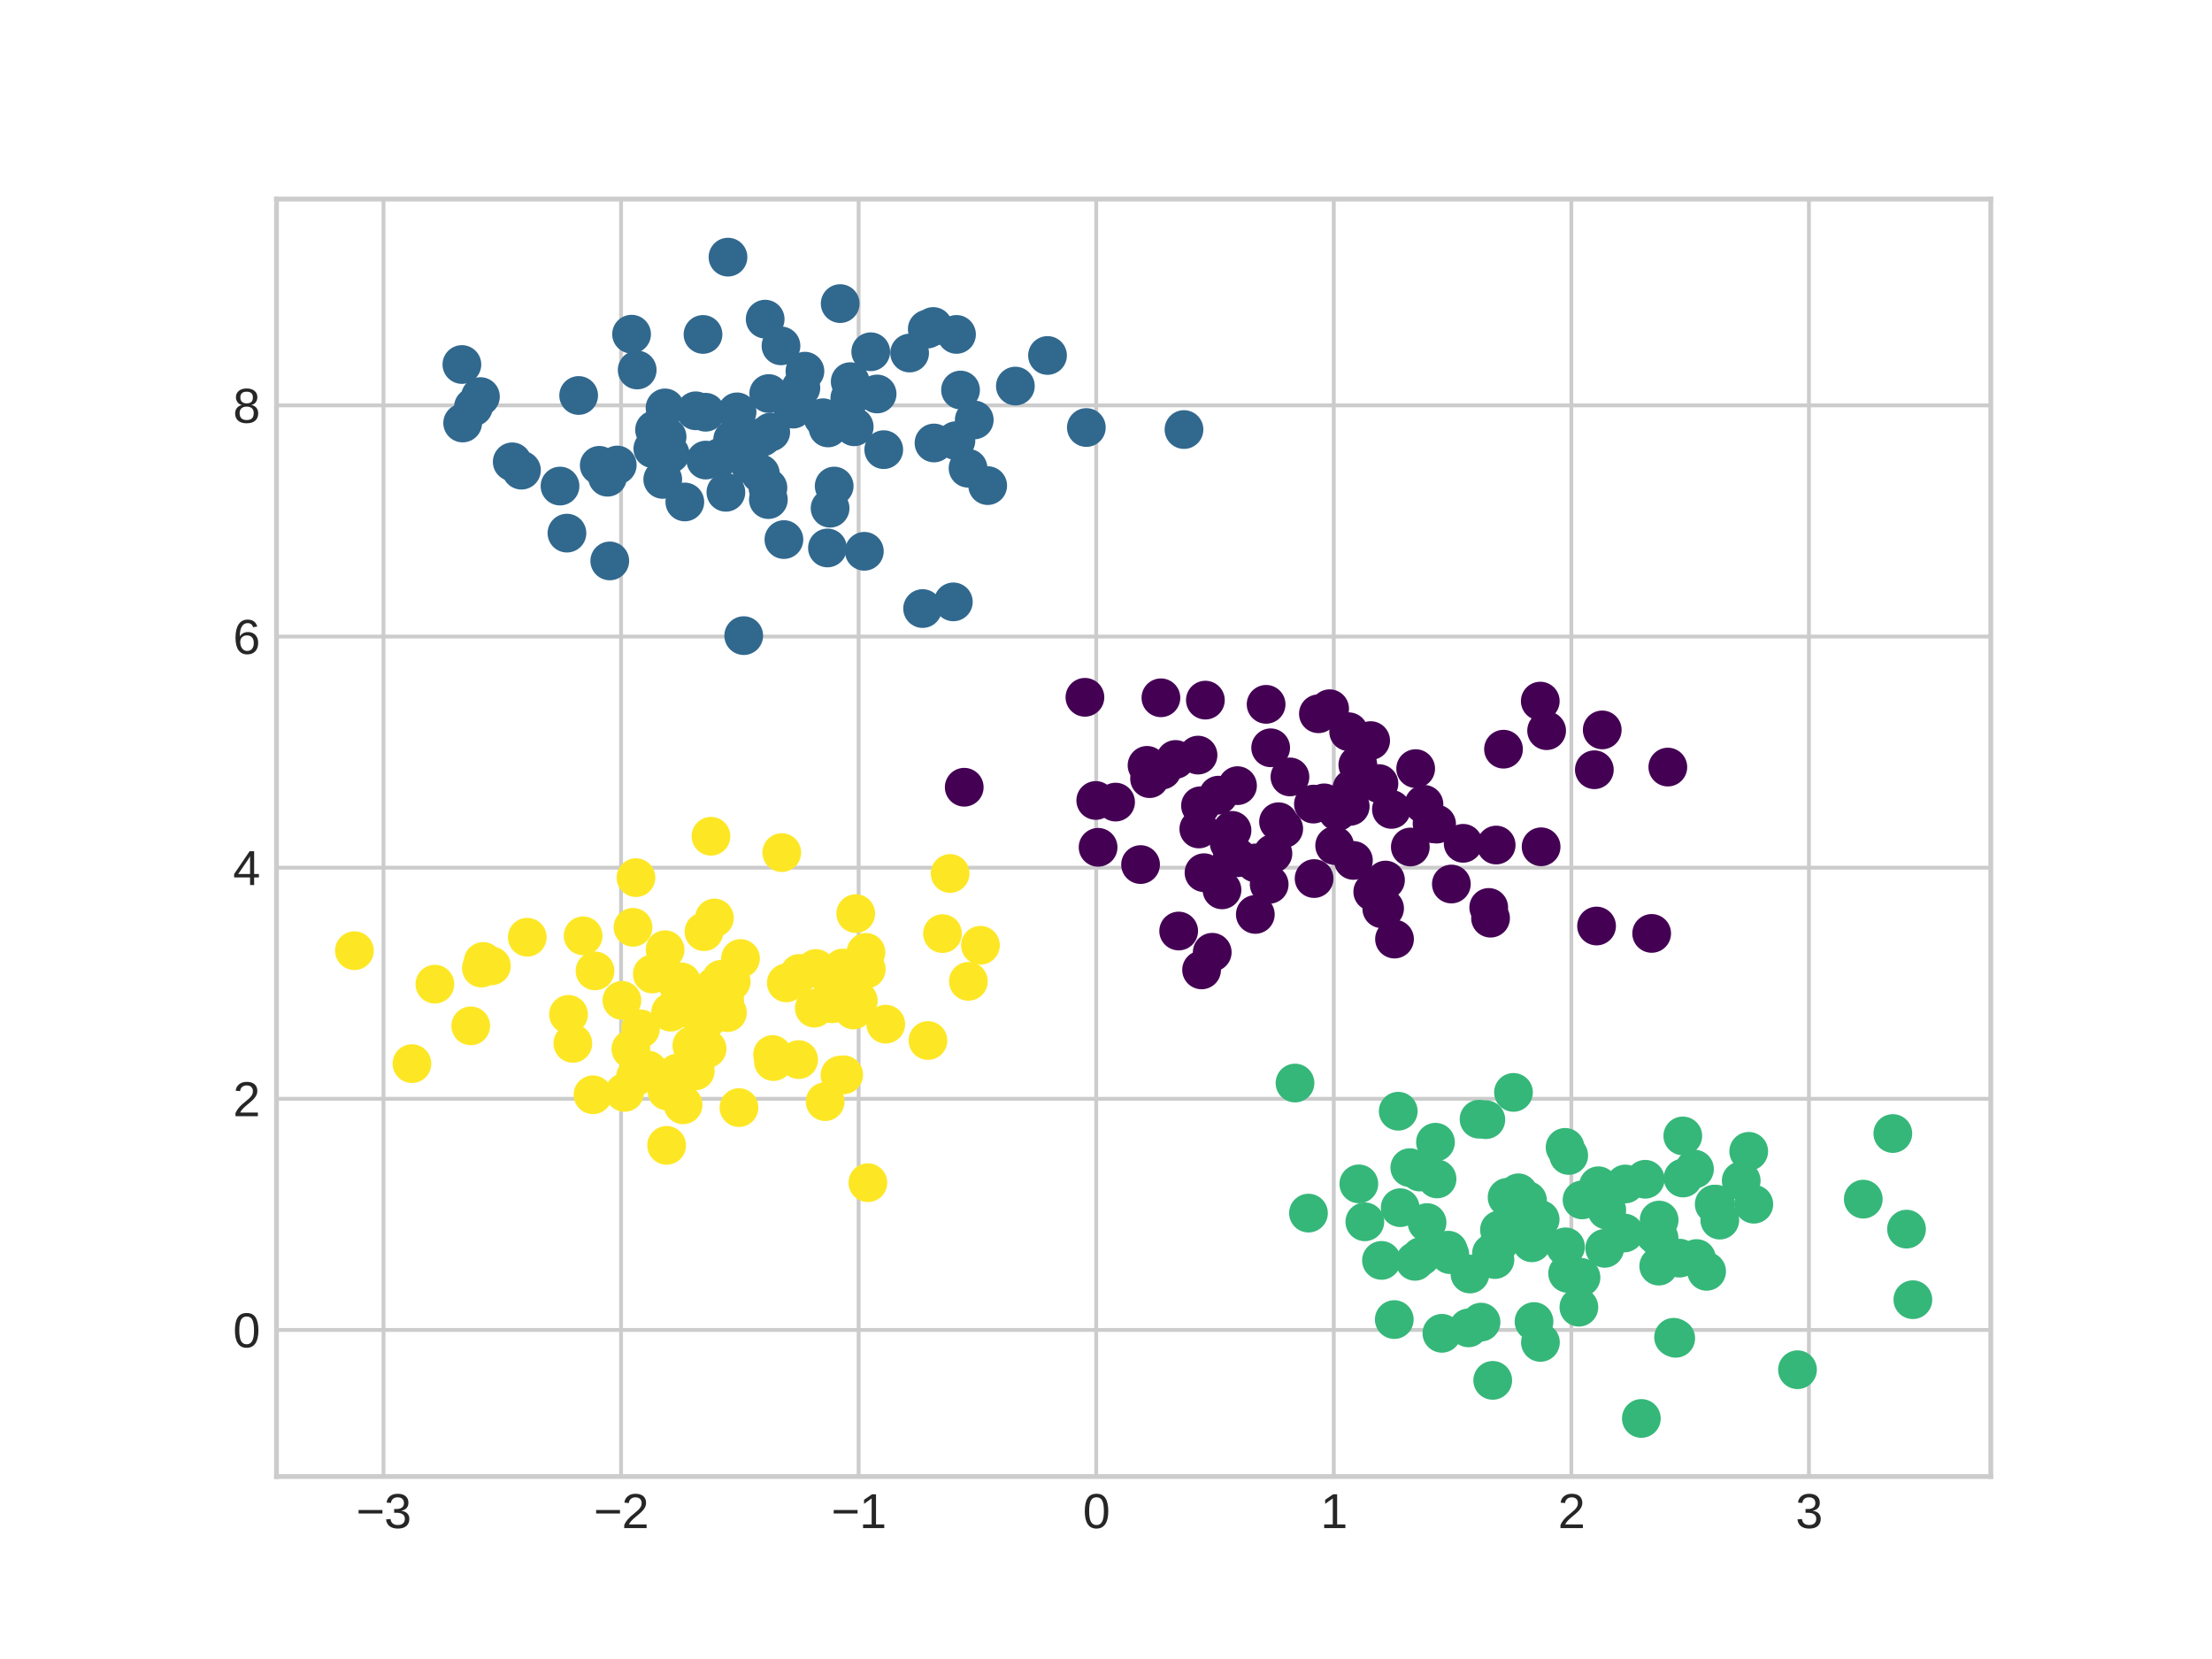 <?xml version="1.0" encoding="utf-8" standalone="no"?>
<!DOCTYPE svg PUBLIC "-//W3C//DTD SVG 1.1//EN"
  "http://www.w3.org/Graphics/SVG/1.1/DTD/svg11.dtd">
<svg xmlns:xlink="http://www.w3.org/1999/xlink" width="460.8pt" height="345.6pt" viewBox="0 0 460.8 345.6" xmlns="http://www.w3.org/2000/svg" version="1.1">
 <defs>
  <style type="text/css">*{stroke-linejoin: round; stroke-linecap: butt}</style>
 </defs>
 <g id="figure_1">
  <g id="patch_1">
   <path d="M 0 345.6 
L 460.8 345.6 
L 460.8 0 
L 0 0 
z
" style="fill: #ffffff"/>
  </g>
  <g id="axes_1">
   <g id="patch_2">
    <path d="M 57.6 307.584 
L 414.72 307.584 
L 414.72 41.472 
L 57.6 41.472 
z
" style="fill: #ffffff"/>
   </g>
   <g id="matplotlib.axis_1">
    <g id="xtick_1">
     <g id="line2d_1">
      <path d="M 79.891 307.584 
L 79.891 41.472 
" clip-path="url(#pb0f660aa2c)" style="fill: none; stroke: #cccccc; stroke-width: 0.8; stroke-linecap: round"/>
     </g>
     <g id="line2d_2"/>
     <g id="text_1">
      <!-- −3 -->
      <g style="fill: #262626" transform="translate(74.19 318.331) scale(0.1 -0.1)">
       <defs>
        <path id="LiberationSans-2212" d="M 316 1900 
L 316 2356 
L 3425 2356 
L 3425 1900 
L 316 1900 
z
" transform="scale(0.016)"/>
        <path id="LiberationSans-33" d="M 3278 1216 
Q 3278 606 2890 271 
Q 2503 -63 1784 -63 
Q 1116 -63 717 239 
Q 319 541 244 1131 
L 825 1184 
Q 938 403 1784 403 
Q 2209 403 2451 612 
Q 2694 822 2694 1234 
Q 2694 1594 2417 1795 
Q 2141 1997 1619 1997 
L 1300 1997 
L 1300 2484 
L 1606 2484 
Q 2069 2484 2323 2686 
Q 2578 2888 2578 3244 
Q 2578 3597 2370 3801 
Q 2163 4006 1753 4006 
Q 1381 4006 1151 3815 
Q 922 3625 884 3278 
L 319 3322 
Q 381 3863 767 4166 
Q 1153 4469 1759 4469 
Q 2422 4469 2789 4161 
Q 3156 3853 3156 3303 
Q 3156 2881 2920 2617 
Q 2684 2353 2234 2259 
L 2234 2247 
Q 2728 2194 3003 1916 
Q 3278 1638 3278 1216 
z
" transform="scale(0.016)"/>
       </defs>
       <use xlink:href="#LiberationSans-2212"/>
       <use xlink:href="#LiberationSans-33" x="58.398"/>
      </g>
     </g>
    </g>
    <g id="xtick_2">
     <g id="line2d_3">
      <path d="M 129.38 307.584 
L 129.38 41.472 
" clip-path="url(#pb0f660aa2c)" style="fill: none; stroke: #cccccc; stroke-width: 0.8; stroke-linecap: round"/>
     </g>
     <g id="line2d_4"/>
     <g id="text_2">
      <!-- −2 -->
      <g style="fill: #262626" transform="translate(123.68 318.331) scale(0.1 -0.1)">
       <defs>
        <path id="LiberationSans-32" d="M 322 0 
L 322 397 
Q 481 763 711 1042 
Q 941 1322 1194 1548 
Q 1447 1775 1695 1969 
Q 1944 2163 2144 2356 
Q 2344 2550 2467 2762 
Q 2591 2975 2591 3244 
Q 2591 3606 2378 3806 
Q 2166 4006 1788 4006 
Q 1428 4006 1195 3811 
Q 963 3616 922 3263 
L 347 3316 
Q 409 3844 795 4156 
Q 1181 4469 1788 4469 
Q 2453 4469 2811 4155 
Q 3169 3841 3169 3263 
Q 3169 3006 3051 2753 
Q 2934 2500 2703 2247 
Q 2472 1994 1819 1463 
Q 1459 1169 1246 933 
Q 1034 697 941 478 
L 3238 478 
L 3238 0 
L 322 0 
z
" transform="scale(0.016)"/>
       </defs>
       <use xlink:href="#LiberationSans-2212"/>
       <use xlink:href="#LiberationSans-32" x="58.398"/>
      </g>
     </g>
    </g>
    <g id="xtick_3">
     <g id="line2d_5">
      <path d="M 178.87 307.584 
L 178.87 41.472 
" clip-path="url(#pb0f660aa2c)" style="fill: none; stroke: #cccccc; stroke-width: 0.8; stroke-linecap: round"/>
     </g>
     <g id="line2d_6"/>
     <g id="text_3">
      <!-- −1 -->
      <g style="fill: #262626" transform="translate(173.17 318.331) scale(0.1 -0.1)">
       <defs>
        <path id="LiberationSans-31" d="M 488 0 
L 488 478 
L 1609 478 
L 1609 3866 
L 616 3156 
L 616 3688 
L 1656 4403 
L 2175 4403 
L 2175 478 
L 3247 478 
L 3247 0 
L 488 0 
z
" transform="scale(0.016)"/>
       </defs>
       <use xlink:href="#LiberationSans-2212"/>
       <use xlink:href="#LiberationSans-31" x="58.398"/>
      </g>
     </g>
    </g>
    <g id="xtick_4">
     <g id="line2d_7">
      <path d="M 228.36 307.584 
L 228.36 41.472 
" clip-path="url(#pb0f660aa2c)" style="fill: none; stroke: #cccccc; stroke-width: 0.8; stroke-linecap: round"/>
     </g>
     <g id="line2d_8"/>
     <g id="text_4">
      <!-- 0 -->
      <g style="fill: #262626" transform="translate(225.58 318.331) scale(0.1 -0.1)">
       <defs>
        <path id="LiberationSans-30" d="M 3309 2203 
Q 3309 1100 2920 518 
Q 2531 -63 1772 -63 
Q 1013 -63 631 515 
Q 250 1094 250 2203 
Q 250 3338 620 3903 
Q 991 4469 1791 4469 
Q 2569 4469 2939 3897 
Q 3309 3325 3309 2203 
z
M 2738 2203 
Q 2738 3156 2517 3584 
Q 2297 4013 1791 4013 
Q 1272 4013 1045 3591 
Q 819 3169 819 2203 
Q 819 1266 1048 831 
Q 1278 397 1778 397 
Q 2275 397 2506 840 
Q 2738 1284 2738 2203 
z
" transform="scale(0.016)"/>
       </defs>
       <use xlink:href="#LiberationSans-30"/>
      </g>
     </g>
    </g>
    <g id="xtick_5">
     <g id="line2d_9">
      <path d="M 277.85 307.584 
L 277.85 41.472 
" clip-path="url(#pb0f660aa2c)" style="fill: none; stroke: #cccccc; stroke-width: 0.8; stroke-linecap: round"/>
     </g>
     <g id="line2d_10"/>
     <g id="text_5">
      <!-- 1 -->
      <g style="fill: #262626" transform="translate(275.07 318.331) scale(0.1 -0.1)">
       <use xlink:href="#LiberationSans-31"/>
      </g>
     </g>
    </g>
    <g id="xtick_6">
     <g id="line2d_11">
      <path d="M 327.34 307.584 
L 327.34 41.472 
" clip-path="url(#pb0f660aa2c)" style="fill: none; stroke: #cccccc; stroke-width: 0.8; stroke-linecap: round"/>
     </g>
     <g id="line2d_12"/>
     <g id="text_6">
      <!-- 2 -->
      <g style="fill: #262626" transform="translate(324.559 318.331) scale(0.1 -0.1)">
       <use xlink:href="#LiberationSans-32"/>
      </g>
     </g>
    </g>
    <g id="xtick_7">
     <g id="line2d_13">
      <path d="M 376.83 307.584 
L 376.83 41.472 
" clip-path="url(#pb0f660aa2c)" style="fill: none; stroke: #cccccc; stroke-width: 0.8; stroke-linecap: round"/>
     </g>
     <g id="line2d_14"/>
     <g id="text_7">
      <!-- 3 -->
      <g style="fill: #262626" transform="translate(374.049 318.331) scale(0.1 -0.1)">
       <use xlink:href="#LiberationSans-33"/>
      </g>
     </g>
    </g>
   </g>
   <g id="matplotlib.axis_2">
    <g id="ytick_1">
     <g id="line2d_15">
      <path d="M 57.6 277.05 
L 414.72 277.05 
" clip-path="url(#pb0f660aa2c)" style="fill: none; stroke: #cccccc; stroke-width: 0.8; stroke-linecap: round"/>
     </g>
     <g id="line2d_16"/>
     <g id="text_8">
      <!-- 0 -->
      <g style="fill: #262626" transform="translate(48.539 280.673) scale(0.1 -0.1)">
       <use xlink:href="#LiberationSans-30"/>
      </g>
     </g>
    </g>
    <g id="ytick_2">
     <g id="line2d_17">
      <path d="M 57.6 228.901 
L 414.72 228.901 
" clip-path="url(#pb0f660aa2c)" style="fill: none; stroke: #cccccc; stroke-width: 0.8; stroke-linecap: round"/>
     </g>
     <g id="line2d_18"/>
     <g id="text_9">
      <!-- 2 -->
      <g style="fill: #262626" transform="translate(48.539 232.524) scale(0.1 -0.1)">
       <use xlink:href="#LiberationSans-32"/>
      </g>
     </g>
    </g>
    <g id="ytick_3">
     <g id="line2d_19">
      <path d="M 57.6 180.752 
L 414.72 180.752 
" clip-path="url(#pb0f660aa2c)" style="fill: none; stroke: #cccccc; stroke-width: 0.8; stroke-linecap: round"/>
     </g>
     <g id="line2d_20"/>
     <g id="text_10">
      <!-- 4 -->
      <g style="fill: #262626" transform="translate(48.539 184.375) scale(0.1 -0.1)">
       <defs>
        <path id="LiberationSans-34" d="M 2753 997 
L 2753 0 
L 2222 0 
L 2222 997 
L 147 997 
L 147 1434 
L 2163 4403 
L 2753 4403 
L 2753 1441 
L 3372 1441 
L 3372 997 
L 2753 997 
z
M 2222 3769 
Q 2216 3750 2134 3603 
Q 2053 3456 2013 3397 
L 884 1734 
L 716 1503 
L 666 1441 
L 2222 1441 
L 2222 3769 
z
" transform="scale(0.016)"/>
       </defs>
       <use xlink:href="#LiberationSans-34"/>
      </g>
     </g>
    </g>
    <g id="ytick_4">
     <g id="line2d_21">
      <path d="M 57.6 132.603 
L 414.72 132.603 
" clip-path="url(#pb0f660aa2c)" style="fill: none; stroke: #cccccc; stroke-width: 0.8; stroke-linecap: round"/>
     </g>
     <g id="line2d_22"/>
     <g id="text_11">
      <!-- 6 -->
      <g style="fill: #262626" transform="translate(48.539 136.226) scale(0.1 -0.1)">
       <defs>
        <path id="LiberationSans-36" d="M 3278 1441 
Q 3278 744 2900 340 
Q 2522 -63 1856 -63 
Q 1113 -63 719 490 
Q 325 1044 325 2100 
Q 325 3244 734 3856 
Q 1144 4469 1900 4469 
Q 2897 4469 3156 3572 
L 2619 3475 
Q 2453 4013 1894 4013 
Q 1413 4013 1148 3564 
Q 884 3116 884 2266 
Q 1038 2550 1316 2698 
Q 1594 2847 1953 2847 
Q 2563 2847 2920 2465 
Q 3278 2084 3278 1441 
z
M 2706 1416 
Q 2706 1894 2472 2153 
Q 2238 2413 1819 2413 
Q 1425 2413 1183 2183 
Q 941 1953 941 1550 
Q 941 1041 1192 716 
Q 1444 391 1838 391 
Q 2244 391 2475 664 
Q 2706 938 2706 1416 
z
" transform="scale(0.016)"/>
       </defs>
       <use xlink:href="#LiberationSans-36"/>
      </g>
     </g>
    </g>
    <g id="ytick_5">
     <g id="line2d_23">
      <path d="M 57.6 84.454 
L 414.72 84.454 
" clip-path="url(#pb0f660aa2c)" style="fill: none; stroke: #cccccc; stroke-width: 0.8; stroke-linecap: round"/>
     </g>
     <g id="line2d_24"/>
     <g id="text_12">
      <!-- 8 -->
      <g style="fill: #262626" transform="translate(48.539 88.077) scale(0.1 -0.1)">
       <defs>
        <path id="LiberationSans-38" d="M 3281 1228 
Q 3281 619 2893 278 
Q 2506 -63 1781 -63 
Q 1075 -63 676 271 
Q 278 606 278 1222 
Q 278 1653 525 1947 
Q 772 2241 1156 2303 
L 1156 2316 
Q 797 2400 589 2681 
Q 381 2963 381 3341 
Q 381 3844 757 4156 
Q 1134 4469 1769 4469 
Q 2419 4469 2795 4162 
Q 3172 3856 3172 3334 
Q 3172 2956 2962 2675 
Q 2753 2394 2391 2322 
L 2391 2309 
Q 2813 2241 3047 1952 
Q 3281 1663 3281 1228 
z
M 2588 3303 
Q 2588 4050 1769 4050 
Q 1372 4050 1164 3862 
Q 956 3675 956 3303 
Q 956 2925 1170 2726 
Q 1384 2528 1775 2528 
Q 2172 2528 2380 2711 
Q 2588 2894 2588 3303 
z
M 2697 1281 
Q 2697 1691 2453 1898 
Q 2209 2106 1769 2106 
Q 1341 2106 1100 1882 
Q 859 1659 859 1269 
Q 859 359 1788 359 
Q 2247 359 2472 579 
Q 2697 800 2697 1281 
z
" transform="scale(0.016)"/>
       </defs>
       <use xlink:href="#LiberationSans-38"/>
      </g>
     </g>
    </g>
   </g>
   <g id="PathCollection_1">
    <defs>
     <path id="C0_0_03ccf2dff5" d="M 0 3.536 
C 0.938 3.536 1.837 3.163 2.5 2.5 
C 3.163 1.837 3.536 0.938 3.536 -0 
C 3.536 -0.938 3.163 -1.837 2.5 -2.5 
C 1.837 -3.163 0.938 -3.536 0 -3.536 
C -0.938 -3.536 -1.837 -3.163 -2.5 -2.5 
C -3.163 -1.837 -3.536 -0.938 -3.536 0 
C -3.536 0.938 -3.163 1.837 -2.5 2.5 
C -1.837 3.163 -0.938 3.536 0 3.536 
z
"/>
    </defs>
    <g clip-path="url(#pb0f660aa2c)">
     <use xlink:href="#C0_0_03ccf2dff5" x="269.776" y="225.618" style="fill: #35b779; stroke: #35b779"/>
    </g>
    <g clip-path="url(#pb0f660aa2c)">
     <use xlink:href="#C0_0_03ccf2dff5" x="158.398" y="98.667" style="fill: #31688e; stroke: #31688e"/>
    </g>
    <g clip-path="url(#pb0f660aa2c)">
     <use xlink:href="#C0_0_03ccf2dff5" x="285.531" y="154.279" style="fill: #440154; stroke: #440154"/>
    </g>
    <g clip-path="url(#pb0f660aa2c)">
     <use xlink:href="#C0_0_03ccf2dff5" x="177.949" y="88.91" style="fill: #31688e; stroke: #31688e"/>
    </g>
    <g clip-path="url(#pb0f660aa2c)">
     <use xlink:href="#C0_0_03ccf2dff5" x="291.279" y="231.488" style="fill: #35b779; stroke: #35b779"/>
    </g>
    <g clip-path="url(#pb0f660aa2c)">
     <use xlink:href="#C0_0_03ccf2dff5" x="398.487" y="270.75" style="fill: #35b779; stroke: #35b779"/>
    </g>
    <g clip-path="url(#pb0f660aa2c)">
     <use xlink:href="#C0_0_03ccf2dff5" x="138.872" y="238.602" style="fill: #fde725; stroke: #fde725"/>
    </g>
    <g clip-path="url(#pb0f660aa2c)">
     <use xlink:href="#C0_0_03ccf2dff5" x="298.325" y="171.575" style="fill: #440154; stroke: #440154"/>
    </g>
    <g clip-path="url(#pb0f660aa2c)">
     <use xlink:href="#C0_0_03ccf2dff5" x="218.218" y="74.051" style="fill: #31688e; stroke: #31688e"/>
    </g>
    <g clip-path="url(#pb0f660aa2c)">
     <use xlink:href="#C0_0_03ccf2dff5" x="193.168" y="68.554" style="fill: #31688e; stroke: #31688e"/>
    </g>
    <g clip-path="url(#pb0f660aa2c)">
     <use xlink:href="#C0_0_03ccf2dff5" x="143.615" y="210.175" style="fill: #fde725; stroke: #fde725"/>
    </g>
    <g clip-path="url(#pb0f660aa2c)">
     <use xlink:href="#C0_0_03ccf2dff5" x="96.222" y="75.934" style="fill: #31688e; stroke: #31688e"/>
    </g>
    <g clip-path="url(#pb0f660aa2c)">
     <use xlink:href="#C0_0_03ccf2dff5" x="289.856" y="168.618" style="fill: #440154; stroke: #440154"/>
    </g>
    <g clip-path="url(#pb0f660aa2c)">
     <use xlink:href="#C0_0_03ccf2dff5" x="118.105" y="111.061" style="fill: #31688e; stroke: #31688e"/>
    </g>
    <g clip-path="url(#pb0f660aa2c)">
     <use xlink:href="#C0_0_03ccf2dff5" x="300.375" y="277.753" style="fill: #35b779; stroke: #35b779"/>
    </g>
    <g clip-path="url(#pb0f660aa2c)">
     <use xlink:href="#C0_0_03ccf2dff5" x="250.818" y="181.8" style="fill: #440154; stroke: #440154"/>
    </g>
    <g clip-path="url(#pb0f660aa2c)">
     <use xlink:href="#C0_0_03ccf2dff5" x="281.277" y="167.976" style="fill: #440154; stroke: #440154"/>
    </g>
    <g clip-path="url(#pb0f660aa2c)">
     <use xlink:href="#C0_0_03ccf2dff5" x="355.518" y="264.843" style="fill: #35b779; stroke: #35b779"/>
    </g>
    <g clip-path="url(#pb0f660aa2c)">
     <use xlink:href="#C0_0_03ccf2dff5" x="175.559" y="201.657" style="fill: #fde725; stroke: #fde725"/>
    </g>
    <g clip-path="url(#pb0f660aa2c)">
     <use xlink:href="#C0_0_03ccf2dff5" x="174.981" y="223.977" style="fill: #fde725; stroke: #fde725"/>
    </g>
    <g clip-path="url(#pb0f660aa2c)">
     <use xlink:href="#C0_0_03ccf2dff5" x="362.728" y="245.974" style="fill: #35b779; stroke: #35b779"/>
    </g>
    <g clip-path="url(#pb0f660aa2c)">
     <use xlink:href="#C0_0_03ccf2dff5" x="316.309" y="248.484" style="fill: #35b779; stroke: #35b779"/>
    </g>
    <g clip-path="url(#pb0f660aa2c)">
     <use xlink:href="#C0_0_03ccf2dff5" x="264.704" y="155.78" style="fill: #440154; stroke: #440154"/>
    </g>
    <g clip-path="url(#pb0f660aa2c)">
     <use xlink:href="#C0_0_03ccf2dff5" x="129.555" y="208.398" style="fill: #fde725; stroke: #fde725"/>
    </g>
    <g clip-path="url(#pb0f660aa2c)">
     <use xlink:href="#C0_0_03ccf2dff5" x="133.425" y="214.332" style="fill: #fde725; stroke: #fde725"/>
    </g>
    <g clip-path="url(#pb0f660aa2c)">
     <use xlink:href="#C0_0_03ccf2dff5" x="200.867" y="163.997" style="fill: #440154; stroke: #440154"/>
    </g>
    <g clip-path="url(#pb0f660aa2c)">
     <use xlink:href="#C0_0_03ccf2dff5" x="312.368" y="256.198" style="fill: #35b779; stroke: #35b779"/>
    </g>
    <g clip-path="url(#pb0f660aa2c)">
     <use xlink:href="#C0_0_03ccf2dff5" x="257.795" y="163.667" style="fill: #440154; stroke: #440154"/>
    </g>
    <g clip-path="url(#pb0f660aa2c)">
     <use xlink:href="#C0_0_03ccf2dff5" x="85.817" y="221.573" style="fill: #fde725; stroke: #fde725"/>
    </g>
    <g clip-path="url(#pb0f660aa2c)">
     <use xlink:href="#C0_0_03ccf2dff5" x="237.601" y="180.106" style="fill: #440154; stroke: #440154"/>
    </g>
    <g clip-path="url(#pb0f660aa2c)">
     <use xlink:href="#C0_0_03ccf2dff5" x="202.955" y="87.478" style="fill: #31688e; stroke: #31688e"/>
    </g>
    <g clip-path="url(#pb0f660aa2c)">
     <use xlink:href="#C0_0_03ccf2dff5" x="126.559" y="99.416" style="fill: #31688e; stroke: #31688e"/>
    </g>
    <g clip-path="url(#pb0f660aa2c)">
     <use xlink:href="#C0_0_03ccf2dff5" x="321.041" y="176.402" style="fill: #440154; stroke: #440154"/>
    </g>
    <g clip-path="url(#pb0f660aa2c)">
     <use xlink:href="#C0_0_03ccf2dff5" x="172.377" y="114.149" style="fill: #31688e; stroke: #31688e"/>
    </g>
    <g clip-path="url(#pb0f660aa2c)">
     <use xlink:href="#C0_0_03ccf2dff5" x="146.985" y="85.875" style="fill: #31688e; stroke: #31688e"/>
    </g>
    <g clip-path="url(#pb0f660aa2c)">
     <use xlink:href="#C0_0_03ccf2dff5" x="108.628" y="97.947" style="fill: #31688e; stroke: #31688e"/>
    </g>
    <g clip-path="url(#pb0f660aa2c)">
     <use xlink:href="#C0_0_03ccf2dff5" x="128.585" y="96.871" style="fill: #31688e; stroke: #31688e"/>
    </g>
    <g clip-path="url(#pb0f660aa2c)">
     <use xlink:href="#C0_0_03ccf2dff5" x="98.626" y="84.782" style="fill: #31688e; stroke: #31688e"/>
    </g>
    <g clip-path="url(#pb0f660aa2c)">
     <use xlink:href="#C0_0_03ccf2dff5" x="119.334" y="217.358" style="fill: #fde725; stroke: #fde725"/>
    </g>
    <g clip-path="url(#pb0f660aa2c)">
     <use xlink:href="#C0_0_03ccf2dff5" x="310.702" y="261.086" style="fill: #35b779; stroke: #35b779"/>
    </g>
    <g clip-path="url(#pb0f660aa2c)">
     <use xlink:href="#C0_0_03ccf2dff5" x="261.508" y="190.492" style="fill: #440154; stroke: #440154"/>
    </g>
    <g clip-path="url(#pb0f660aa2c)">
     <use xlink:href="#C0_0_03ccf2dff5" x="130.104" y="227.572" style="fill: #fde725; stroke: #fde725"/>
    </g>
    <g clip-path="url(#pb0f660aa2c)">
     <use xlink:href="#C0_0_03ccf2dff5" x="226.01" y="145.26" style="fill: #440154; stroke: #440154"/>
    </g>
    <g clip-path="url(#pb0f660aa2c)">
     <use xlink:href="#C0_0_03ccf2dff5" x="304.803" y="175.677" style="fill: #440154; stroke: #440154"/>
    </g>
    <g clip-path="url(#pb0f660aa2c)">
     <use xlink:href="#C0_0_03ccf2dff5" x="144.128" y="217.803" style="fill: #fde725; stroke: #fde725"/>
    </g>
    <g clip-path="url(#pb0f660aa2c)">
     <use xlink:href="#C0_0_03ccf2dff5" x="177.785" y="210.406" style="fill: #fde725; stroke: #fde725"/>
    </g>
    <g clip-path="url(#pb0f660aa2c)">
     <use xlink:href="#C0_0_03ccf2dff5" x="160.142" y="81.982" style="fill: #31688e; stroke: #31688e"/>
    </g>
    <g clip-path="url(#pb0f660aa2c)">
     <use xlink:href="#C0_0_03ccf2dff5" x="151.542" y="210.947" style="fill: #fde725; stroke: #fde725"/>
    </g>
    <g clip-path="url(#pb0f660aa2c)">
     <use xlink:href="#C0_0_03ccf2dff5" x="155.163" y="94.826" style="fill: #31688e; stroke: #31688e"/>
    </g>
    <g clip-path="url(#pb0f660aa2c)">
     <use xlink:href="#C0_0_03ccf2dff5" x="326.793" y="240.703" style="fill: #35b779; stroke: #35b779"/>
    </g>
    <g clip-path="url(#pb0f660aa2c)">
     <use xlink:href="#C0_0_03ccf2dff5" x="131.869" y="193.178" style="fill: #fde725; stroke: #fde725"/>
    </g>
    <g clip-path="url(#pb0f660aa2c)">
     <use xlink:href="#C0_0_03ccf2dff5" x="349.863" y="262.094" style="fill: #35b779; stroke: #35b779"/>
    </g>
    <g clip-path="url(#pb0f660aa2c)">
     <use xlink:href="#C0_0_03ccf2dff5" x="184.1" y="93.671" style="fill: #31688e; stroke: #31688e"/>
    </g>
    <g clip-path="url(#pb0f660aa2c)">
     <use xlink:href="#C0_0_03ccf2dff5" x="312.338" y="258.876" style="fill: #35b779; stroke: #35b779"/>
    </g>
    <g clip-path="url(#pb0f660aa2c)">
     <use xlink:href="#C0_0_03ccf2dff5" x="315.286" y="227.567" style="fill: #35b779; stroke: #35b779"/>
    </g>
    <g clip-path="url(#pb0f660aa2c)">
     <use xlink:href="#C0_0_03ccf2dff5" x="173.395" y="209.108" style="fill: #fde725; stroke: #fde725"/>
    </g>
    <g clip-path="url(#pb0f660aa2c)">
     <use xlink:href="#C0_0_03ccf2dff5" x="226.306" y="89.059" style="fill: #31688e; stroke: #31688e"/>
    </g>
    <g clip-path="url(#pb0f660aa2c)">
     <use xlink:href="#C0_0_03ccf2dff5" x="171.896" y="229.49" style="fill: #fde725; stroke: #fde725"/>
    </g>
    <g clip-path="url(#pb0f660aa2c)">
     <use xlink:href="#C0_0_03ccf2dff5" x="138.964" y="90.995" style="fill: #31688e; stroke: #31688e"/>
    </g>
    <g clip-path="url(#pb0f660aa2c)">
     <use xlink:href="#C0_0_03ccf2dff5" x="297.282" y="254.685" style="fill: #35b779; stroke: #35b779"/>
    </g>
    <g clip-path="url(#pb0f660aa2c)">
     <use xlink:href="#C0_0_03ccf2dff5" x="116.662" y="101.256" style="fill: #31688e; stroke: #31688e"/>
    </g>
    <g clip-path="url(#pb0f660aa2c)">
     <use xlink:href="#C0_0_03ccf2dff5" x="256.652" y="172.978" style="fill: #440154; stroke: #440154"/>
    </g>
    <g clip-path="url(#pb0f660aa2c)">
     <use xlink:href="#C0_0_03ccf2dff5" x="151.654" y="53.568" style="fill: #31688e; stroke: #31688e"/>
    </g>
    <g clip-path="url(#pb0f660aa2c)">
     <use xlink:href="#C0_0_03ccf2dff5" x="176.98" y="205.952" style="fill: #fde725; stroke: #fde725"/>
    </g>
    <g clip-path="url(#pb0f660aa2c)">
     <use xlink:href="#C0_0_03ccf2dff5" x="123.958" y="202.256" style="fill: #fde725; stroke: #fde725"/>
    </g>
    <g clip-path="url(#pb0f660aa2c)">
     <use xlink:href="#C0_0_03ccf2dff5" x="169.639" y="210.02" style="fill: #fde725; stroke: #fde725"/>
    </g>
    <g clip-path="url(#pb0f660aa2c)">
     <use xlink:href="#C0_0_03ccf2dff5" x="106.709" y="96.207" style="fill: #31688e; stroke: #31688e"/>
    </g>
    <g clip-path="url(#pb0f660aa2c)">
     <use xlink:href="#C0_0_03ccf2dff5" x="345.631" y="254.162" style="fill: #35b779; stroke: #35b779"/>
    </g>
    <g clip-path="url(#pb0f660aa2c)">
     <use xlink:href="#C0_0_03ccf2dff5" x="96.383" y="88.121" style="fill: #31688e; stroke: #31688e"/>
    </g>
    <g clip-path="url(#pb0f660aa2c)">
     <use xlink:href="#C0_0_03ccf2dff5" x="154.264" y="199.67" style="fill: #fde725; stroke: #fde725"/>
    </g>
    <g clip-path="url(#pb0f660aa2c)">
     <use xlink:href="#C0_0_03ccf2dff5" x="293.797" y="176.447" style="fill: #440154; stroke: #440154"/>
    </g>
    <g clip-path="url(#pb0f660aa2c)">
     <use xlink:href="#C0_0_03ccf2dff5" x="204.245" y="196.916" style="fill: #fde725; stroke: #fde725"/>
    </g>
    <g clip-path="url(#pb0f660aa2c)">
     <use xlink:href="#C0_0_03ccf2dff5" x="177.03" y="82.937" style="fill: #31688e; stroke: #31688e"/>
    </g>
    <g clip-path="url(#pb0f660aa2c)">
     <use xlink:href="#C0_0_03ccf2dff5" x="148.931" y="205.446" style="fill: #fde725; stroke: #fde725"/>
    </g>
    <g clip-path="url(#pb0f660aa2c)">
     <use xlink:href="#C0_0_03ccf2dff5" x="153.941" y="230.734" style="fill: #fde725; stroke: #fde725"/>
    </g>
    <g clip-path="url(#pb0f660aa2c)">
     <use xlink:href="#C0_0_03ccf2dff5" x="189.49" y="73.545" style="fill: #31688e; stroke: #31688e"/>
    </g>
    <g clip-path="url(#pb0f660aa2c)">
     <use xlink:href="#C0_0_03ccf2dff5" x="141.365" y="205.44" style="fill: #fde725; stroke: #fde725"/>
    </g>
    <g clip-path="url(#pb0f660aa2c)">
     <use xlink:href="#C0_0_03ccf2dff5" x="287.258" y="163.232" style="fill: #440154; stroke: #440154"/>
    </g>
    <g clip-path="url(#pb0f660aa2c)">
     <use xlink:href="#C0_0_03ccf2dff5" x="334.29" y="260.051" style="fill: #35b779; stroke: #35b779"/>
    </g>
    <g clip-path="url(#pb0f660aa2c)">
     <use xlink:href="#C0_0_03ccf2dff5" x="177.118" y="79.504" style="fill: #31688e; stroke: #31688e"/>
    </g>
    <g clip-path="url(#pb0f660aa2c)">
     <use xlink:href="#C0_0_03ccf2dff5" x="290.456" y="274.892" style="fill: #35b779; stroke: #35b779"/>
    </g>
    <g clip-path="url(#pb0f660aa2c)">
     <use xlink:href="#C0_0_03ccf2dff5" x="257.84" y="178.678" style="fill: #440154; stroke: #440154"/>
    </g>
    <g clip-path="url(#pb0f660aa2c)">
     <use xlink:href="#C0_0_03ccf2dff5" x="291.685" y="251.581" style="fill: #35b779; stroke: #35b779"/>
    </g>
    <g clip-path="url(#pb0f660aa2c)">
     <use xlink:href="#C0_0_03ccf2dff5" x="313.955" y="249.429" style="fill: #35b779; stroke: #35b779"/>
    </g>
    <g clip-path="url(#pb0f660aa2c)">
     <use xlink:href="#C0_0_03ccf2dff5" x="181.392" y="73.277" style="fill: #31688e; stroke: #31688e"/>
    </g>
    <g clip-path="url(#pb0f660aa2c)">
     <use xlink:href="#C0_0_03ccf2dff5" x="274.649" y="148.69" style="fill: #440154; stroke: #440154"/>
    </g>
    <g clip-path="url(#pb0f660aa2c)">
     <use xlink:href="#C0_0_03ccf2dff5" x="345.613" y="257.917" style="fill: #35b779; stroke: #35b779"/>
    </g>
    <g clip-path="url(#pb0f660aa2c)">
     <use xlink:href="#C0_0_03ccf2dff5" x="249.57" y="157.303" style="fill: #440154; stroke: #440154"/>
    </g>
    <g clip-path="url(#pb0f660aa2c)">
     <use xlink:href="#C0_0_03ccf2dff5" x="127.026" y="116.851" style="fill: #31688e; stroke: #31688e"/>
    </g>
    <g clip-path="url(#pb0f660aa2c)">
     <use xlink:href="#C0_0_03ccf2dff5" x="156.267" y="96.811" style="fill: #31688e; stroke: #31688e"/>
    </g>
    <g clip-path="url(#pb0f660aa2c)">
     <use xlink:href="#C0_0_03ccf2dff5" x="254.561" y="185.376" style="fill: #440154; stroke: #440154"/>
    </g>
    <g clip-path="url(#pb0f660aa2c)">
     <use xlink:href="#C0_0_03ccf2dff5" x="316.548" y="255.186" style="fill: #35b779; stroke: #35b779"/>
    </g>
    <g clip-path="url(#pb0f660aa2c)">
     <use xlink:href="#C0_0_03ccf2dff5" x="131.57" y="69.616" style="fill: #31688e; stroke: #31688e"/>
    </g>
    <g clip-path="url(#pb0f660aa2c)">
     <use xlink:href="#C0_0_03ccf2dff5" x="141.965" y="204.54" style="fill: #fde725; stroke: #fde725"/>
    </g>
    <g clip-path="url(#pb0f660aa2c)">
     <use xlink:href="#C0_0_03ccf2dff5" x="169.972" y="201.752" style="fill: #fde725; stroke: #fde725"/>
    </g>
    <g clip-path="url(#pb0f660aa2c)">
     <use xlink:href="#C0_0_03ccf2dff5" x="285.972" y="185.775" style="fill: #440154; stroke: #440154"/>
    </g>
    <g clip-path="url(#pb0f660aa2c)">
     <use xlink:href="#C0_0_03ccf2dff5" x="295.743" y="244.155" style="fill: #35b779; stroke: #35b779"/>
    </g>
    <g clip-path="url(#pb0f660aa2c)">
     <use xlink:href="#C0_0_03ccf2dff5" x="357.102" y="250.857" style="fill: #35b779; stroke: #35b779"/>
    </g>
    <g clip-path="url(#pb0f660aa2c)">
     <use xlink:href="#C0_0_03ccf2dff5" x="241.841" y="145.363" style="fill: #440154; stroke: #440154"/>
    </g>
    <g clip-path="url(#pb0f660aa2c)">
     <use xlink:href="#C0_0_03ccf2dff5" x="73.833" y="198.045" style="fill: #fde725; stroke: #fde725"/>
    </g>
    <g clip-path="url(#pb0f660aa2c)">
     <use xlink:href="#C0_0_03ccf2dff5" x="199.256" y="69.666" style="fill: #31688e; stroke: #31688e"/>
    </g>
    <g clip-path="url(#pb0f660aa2c)">
     <use xlink:href="#C0_0_03ccf2dff5" x="310.963" y="287.555" style="fill: #35b779; stroke: #35b779"/>
    </g>
    <g clip-path="url(#pb0f660aa2c)">
     <use xlink:href="#C0_0_03ccf2dff5" x="194.57" y="92.28" style="fill: #31688e; stroke: #31688e"/>
    </g>
    <g clip-path="url(#pb0f660aa2c)">
     <use xlink:href="#C0_0_03ccf2dff5" x="345.547" y="263.756" style="fill: #35b779; stroke: #35b779"/>
    </g>
    <g clip-path="url(#pb0f660aa2c)">
     <use xlink:href="#C0_0_03ccf2dff5" x="280.444" y="167.632" style="fill: #440154; stroke: #440154"/>
    </g>
    <g clip-path="url(#pb0f660aa2c)">
     <use xlink:href="#C0_0_03ccf2dff5" x="338.578" y="246.644" style="fill: #35b779; stroke: #35b779"/>
    </g>
    <g clip-path="url(#pb0f660aa2c)">
     <use xlink:href="#C0_0_03ccf2dff5" x="349.083" y="278.795" style="fill: #35b779; stroke: #35b779"/>
    </g>
    <g clip-path="url(#pb0f660aa2c)">
     <use xlink:href="#C0_0_03ccf2dff5" x="294.91" y="160.117" style="fill: #440154; stroke: #440154"/>
    </g>
    <g clip-path="url(#pb0f660aa2c)">
     <use xlink:href="#C0_0_03ccf2dff5" x="163.303" y="112.403" style="fill: #31688e; stroke: #31688e"/>
    </g>
    <g clip-path="url(#pb0f660aa2c)">
     <use xlink:href="#C0_0_03ccf2dff5" x="276.987" y="147.642" style="fill: #440154; stroke: #440154"/>
    </g>
    <g clip-path="url(#pb0f660aa2c)">
     <use xlink:href="#C0_0_03ccf2dff5" x="175.755" y="223.904" style="fill: #fde725; stroke: #fde725"/>
    </g>
    <g clip-path="url(#pb0f660aa2c)">
     <use xlink:href="#C0_0_03ccf2dff5" x="148.824" y="191.235" style="fill: #fde725; stroke: #fde725"/>
    </g>
    <g clip-path="url(#pb0f660aa2c)">
     <use xlink:href="#C0_0_03ccf2dff5" x="306.219" y="265.399" style="fill: #35b779; stroke: #35b779"/>
    </g>
    <g clip-path="url(#pb0f660aa2c)">
     <use xlink:href="#C0_0_03ccf2dff5" x="120.546" y="82.387" style="fill: #31688e; stroke: #31688e"/>
    </g>
    <g clip-path="url(#pb0f660aa2c)">
     <use xlink:href="#C0_0_03ccf2dff5" x="319.113" y="258.897" style="fill: #35b779; stroke: #35b779"/>
    </g>
    <g clip-path="url(#pb0f660aa2c)">
     <use xlink:href="#C0_0_03ccf2dff5" x="332.594" y="192.906" style="fill: #440154; stroke: #440154"/>
    </g>
    <g clip-path="url(#pb0f660aa2c)">
     <use xlink:href="#C0_0_03ccf2dff5" x="147.029" y="95.843" style="fill: #31688e; stroke: #31688e"/>
    </g>
    <g clip-path="url(#pb0f660aa2c)">
     <use xlink:href="#C0_0_03ccf2dff5" x="283.071" y="246.622" style="fill: #35b779; stroke: #35b779"/>
    </g>
    <g clip-path="url(#pb0f660aa2c)">
     <use xlink:href="#C0_0_03ccf2dff5" x="308.114" y="233.15" style="fill: #35b779; stroke: #35b779"/>
    </g>
    <g clip-path="url(#pb0f660aa2c)">
     <use xlink:href="#C0_0_03ccf2dff5" x="251.102" y="145.848" style="fill: #440154; stroke: #440154"/>
    </g>
    <g clip-path="url(#pb0f660aa2c)">
     <use xlink:href="#C0_0_03ccf2dff5" x="201.733" y="204.431" style="fill: #fde725; stroke: #fde725"/>
    </g>
    <g clip-path="url(#pb0f660aa2c)">
     <use xlink:href="#C0_0_03ccf2dff5" x="311.425" y="262.387" style="fill: #35b779; stroke: #35b779"/>
    </g>
    <g clip-path="url(#pb0f660aa2c)">
     <use xlink:href="#C0_0_03ccf2dff5" x="178.269" y="190.32" style="fill: #fde725; stroke: #fde725"/>
    </g>
    <g clip-path="url(#pb0f660aa2c)">
     <use xlink:href="#C0_0_03ccf2dff5" x="294.773" y="262.76" style="fill: #35b779; stroke: #35b779"/>
    </g>
    <g clip-path="url(#pb0f660aa2c)">
     <use xlink:href="#C0_0_03ccf2dff5" x="299.037" y="237.944" style="fill: #35b779; stroke: #35b779"/>
    </g>
    <g clip-path="url(#pb0f660aa2c)">
     <use xlink:href="#C0_0_03ccf2dff5" x="329.57" y="249.962" style="fill: #35b779; stroke: #35b779"/>
    </g>
    <g clip-path="url(#pb0f660aa2c)">
     <use xlink:href="#C0_0_03ccf2dff5" x="311.147" y="261.177" style="fill: #35b779; stroke: #35b779"/>
    </g>
    <g clip-path="url(#pb0f660aa2c)">
     <use xlink:href="#C0_0_03ccf2dff5" x="161.121" y="221.148" style="fill: #fde725; stroke: #fde725"/>
    </g>
    <g clip-path="url(#pb0f660aa2c)">
     <use xlink:href="#C0_0_03ccf2dff5" x="284.323" y="254.525" style="fill: #35b779; stroke: #35b779"/>
    </g>
    <g clip-path="url(#pb0f660aa2c)">
     <use xlink:href="#C0_0_03ccf2dff5" x="142.299" y="230.153" style="fill: #fde725; stroke: #fde725"/>
    </g>
    <g clip-path="url(#pb0f660aa2c)">
     <use xlink:href="#C0_0_03ccf2dff5" x="211.521" y="80.425" style="fill: #31688e; stroke: #31688e"/>
    </g>
    <g clip-path="url(#pb0f660aa2c)">
     <use xlink:href="#C0_0_03ccf2dff5" x="147.299" y="218.469" style="fill: #fde725; stroke: #fde725"/>
    </g>
    <g clip-path="url(#pb0f660aa2c)">
     <use xlink:href="#C0_0_03ccf2dff5" x="144.844" y="223.097" style="fill: #fde725; stroke: #fde725"/>
    </g>
    <g clip-path="url(#pb0f660aa2c)">
     <use xlink:href="#C0_0_03ccf2dff5" x="348.641" y="278.58" style="fill: #35b779; stroke: #35b779"/>
    </g>
    <g clip-path="url(#pb0f660aa2c)">
     <use xlink:href="#C0_0_03ccf2dff5" x="160.065" y="104.074" style="fill: #31688e; stroke: #31688e"/>
    </g>
    <g clip-path="url(#pb0f660aa2c)">
     <use xlink:href="#C0_0_03ccf2dff5" x="166.376" y="220.737" style="fill: #fde725; stroke: #fde725"/>
    </g>
    <g clip-path="url(#pb0f660aa2c)">
     <use xlink:href="#C0_0_03ccf2dff5" x="109.841" y="195.243" style="fill: #fde725; stroke: #fde725"/>
    </g>
    <g clip-path="url(#pb0f660aa2c)">
     <use xlink:href="#C0_0_03ccf2dff5" x="124.836" y="96.938" style="fill: #31688e; stroke: #31688e"/>
    </g>
    <g clip-path="url(#pb0f660aa2c)">
     <use xlink:href="#C0_0_03ccf2dff5" x="252.53" y="198.374" style="fill: #440154; stroke: #440154"/>
    </g>
    <g clip-path="url(#pb0f660aa2c)">
     <use xlink:href="#C0_0_03ccf2dff5" x="201.664" y="97.543" style="fill: #31688e; stroke: #31688e"/>
    </g>
    <g clip-path="url(#pb0f660aa2c)">
     <use xlink:href="#C0_0_03ccf2dff5" x="100.082" y="82.616" style="fill: #31688e; stroke: #31688e"/>
    </g>
    <g clip-path="url(#pb0f660aa2c)">
     <use xlink:href="#C0_0_03ccf2dff5" x="176.566" y="205.673" style="fill: #fde725; stroke: #fde725"/>
    </g>
    <g clip-path="url(#pb0f660aa2c)">
     <use xlink:href="#C0_0_03ccf2dff5" x="290.503" y="195.629" style="fill: #440154; stroke: #440154"/>
    </g>
    <g clip-path="url(#pb0f660aa2c)">
     <use xlink:href="#C0_0_03ccf2dff5" x="148.112" y="174.205" style="fill: #fde725; stroke: #fde725"/>
    </g>
    <g clip-path="url(#pb0f660aa2c)">
     <use xlink:href="#C0_0_03ccf2dff5" x="320.868" y="146.053" style="fill: #440154; stroke: #440154"/>
    </g>
    <g clip-path="url(#pb0f660aa2c)">
     <use xlink:href="#C0_0_03ccf2dff5" x="141.058" y="223.551" style="fill: #fde725; stroke: #fde725"/>
    </g>
    <g clip-path="url(#pb0f660aa2c)">
     <use xlink:href="#C0_0_03ccf2dff5" x="159.974" y="101.604" style="fill: #31688e; stroke: #31688e"/>
    </g>
    <g clip-path="url(#pb0f660aa2c)">
     <use xlink:href="#C0_0_03ccf2dff5" x="228.753" y="176.511" style="fill: #440154; stroke: #440154"/>
    </g>
    <g clip-path="url(#pb0f660aa2c)">
     <use xlink:href="#C0_0_03ccf2dff5" x="173.774" y="101.252" style="fill: #31688e; stroke: #31688e"/>
    </g>
    <g clip-path="url(#pb0f660aa2c)">
     <use xlink:href="#C0_0_03ccf2dff5" x="139.599" y="94.544" style="fill: #31688e; stroke: #31688e"/>
    </g>
    <g clip-path="url(#pb0f660aa2c)">
     <use xlink:href="#C0_0_03ccf2dff5" x="153.543" y="85.796" style="fill: #31688e; stroke: #31688e"/>
    </g>
    <g clip-path="url(#pb0f660aa2c)">
     <use xlink:href="#C0_0_03ccf2dff5" x="275.839" y="167.251" style="fill: #440154; stroke: #440154"/>
    </g>
    <g clip-path="url(#pb0f660aa2c)">
     <use xlink:href="#C0_0_03ccf2dff5" x="198.6" y="125.382" style="fill: #31688e; stroke: #31688e"/>
    </g>
    <g clip-path="url(#pb0f660aa2c)">
     <use xlink:href="#C0_0_03ccf2dff5" x="239.475" y="162.208" style="fill: #440154; stroke: #440154"/>
    </g>
    <g clip-path="url(#pb0f660aa2c)">
     <use xlink:href="#C0_0_03ccf2dff5" x="305.923" y="276.621" style="fill: #35b779; stroke: #35b779"/>
    </g>
    <g clip-path="url(#pb0f660aa2c)">
     <use xlink:href="#C0_0_03ccf2dff5" x="177.19" y="206.727" style="fill: #fde725; stroke: #fde725"/>
    </g>
    <g clip-path="url(#pb0f660aa2c)">
     <use xlink:href="#C0_0_03ccf2dff5" x="182.717" y="82.073" style="fill: #31688e; stroke: #31688e"/>
    </g>
    <g clip-path="url(#pb0f660aa2c)">
     <use xlink:href="#C0_0_03ccf2dff5" x="135.018" y="222.922" style="fill: #fde725; stroke: #fde725"/>
    </g>
    <g clip-path="url(#pb0f660aa2c)">
     <use xlink:href="#C0_0_03ccf2dff5" x="320.844" y="254.032" style="fill: #35b779; stroke: #35b779"/>
    </g>
    <g clip-path="url(#pb0f660aa2c)">
     <use xlink:href="#C0_0_03ccf2dff5" x="282.86" y="159.331" style="fill: #440154; stroke: #440154"/>
    </g>
    <g clip-path="url(#pb0f660aa2c)">
     <use xlink:href="#C0_0_03ccf2dff5" x="132.739" y="77.077" style="fill: #31688e; stroke: #31688e"/>
    </g>
    <g clip-path="url(#pb0f660aa2c)">
     <use xlink:href="#C0_0_03ccf2dff5" x="261.542" y="179.766" style="fill: #440154; stroke: #440154"/>
    </g>
    <g clip-path="url(#pb0f660aa2c)">
     <use xlink:href="#C0_0_03ccf2dff5" x="265.174" y="177.805" style="fill: #440154; stroke: #440154"/>
    </g>
    <g clip-path="url(#pb0f660aa2c)">
     <use xlink:href="#C0_0_03ccf2dff5" x="309.525" y="233.246" style="fill: #35b779; stroke: #35b779"/>
    </g>
    <g clip-path="url(#pb0f660aa2c)">
     <use xlink:href="#C0_0_03ccf2dff5" x="268.718" y="161.847" style="fill: #440154; stroke: #440154"/>
    </g>
    <g clip-path="url(#pb0f660aa2c)">
     <use xlink:href="#C0_0_03ccf2dff5" x="98.066" y="213.707" style="fill: #fde725; stroke: #fde725"/>
    </g>
    <g clip-path="url(#pb0f660aa2c)">
     <use xlink:href="#C0_0_03ccf2dff5" x="180.797" y="246.377" style="fill: #fde725; stroke: #fde725"/>
    </g>
    <g clip-path="url(#pb0f660aa2c)">
     <use xlink:href="#C0_0_03ccf2dff5" x="238.95" y="159.436" style="fill: #440154; stroke: #440154"/>
    </g>
    <g clip-path="url(#pb0f660aa2c)">
     <use xlink:href="#C0_0_03ccf2dff5" x="299.364" y="245.593" style="fill: #35b779; stroke: #35b779"/>
    </g>
    <g clip-path="url(#pb0f660aa2c)">
     <use xlink:href="#C0_0_03ccf2dff5" x="288.435" y="189.227" style="fill: #440154; stroke: #440154"/>
    </g>
    <g clip-path="url(#pb0f660aa2c)">
     <use xlink:href="#C0_0_03ccf2dff5" x="281.944" y="179.242" style="fill: #440154; stroke: #440154"/>
    </g>
    <g clip-path="url(#pb0f660aa2c)">
     <use xlink:href="#C0_0_03ccf2dff5" x="167.683" y="77.323" style="fill: #31688e; stroke: #31688e"/>
    </g>
    <g clip-path="url(#pb0f660aa2c)">
     <use xlink:href="#C0_0_03ccf2dff5" x="301.689" y="260.436" style="fill: #35b779; stroke: #35b779"/>
    </g>
    <g clip-path="url(#pb0f660aa2c)">
     <use xlink:href="#C0_0_03ccf2dff5" x="322.19" y="152.214" style="fill: #440154; stroke: #440154"/>
    </g>
    <g clip-path="url(#pb0f660aa2c)">
     <use xlink:href="#C0_0_03ccf2dff5" x="162.857" y="177.61" style="fill: #fde725; stroke: #fde725"/>
    </g>
    <g clip-path="url(#pb0f660aa2c)">
     <use xlink:href="#C0_0_03ccf2dff5" x="171.452" y="87.024" style="fill: #31688e; stroke: #31688e"/>
    </g>
    <g clip-path="url(#pb0f660aa2c)">
     <use xlink:href="#C0_0_03ccf2dff5" x="350.558" y="236.634" style="fill: #35b779; stroke: #35b779"/>
    </g>
    <g clip-path="url(#pb0f660aa2c)">
     <use xlink:href="#C0_0_03ccf2dff5" x="342.732" y="245.661" style="fill: #35b779; stroke: #35b779"/>
    </g>
    <g clip-path="url(#pb0f660aa2c)">
     <use xlink:href="#C0_0_03ccf2dff5" x="256.708" y="178.632" style="fill: #440154; stroke: #440154"/>
    </g>
    <g clip-path="url(#pb0f660aa2c)">
     <use xlink:href="#C0_0_03ccf2dff5" x="180.464" y="201.892" style="fill: #fde725; stroke: #fde725"/>
    </g>
    <g clip-path="url(#pb0f660aa2c)">
     <use xlink:href="#C0_0_03ccf2dff5" x="358.267" y="254.174" style="fill: #35b779; stroke: #35b779"/>
    </g>
    <g clip-path="url(#pb0f660aa2c)">
     <use xlink:href="#C0_0_03ccf2dff5" x="311.678" y="176.037" style="fill: #440154; stroke: #440154"/>
    </g>
    <g clip-path="url(#pb0f660aa2c)">
     <use xlink:href="#C0_0_03ccf2dff5" x="118.428" y="211.314" style="fill: #fde725; stroke: #fde725"/>
    </g>
    <g clip-path="url(#pb0f660aa2c)">
     <use xlink:href="#C0_0_03ccf2dff5" x="150.242" y="203.997" style="fill: #fde725; stroke: #fde725"/>
    </g>
    <g clip-path="url(#pb0f660aa2c)">
     <use xlink:href="#C0_0_03ccf2dff5" x="232.394" y="167.091" style="fill: #440154; stroke: #440154"/>
    </g>
    <g clip-path="url(#pb0f660aa2c)">
     <use xlink:href="#C0_0_03ccf2dff5" x="299.274" y="171.681" style="fill: #440154; stroke: #440154"/>
    </g>
    <g clip-path="url(#pb0f660aa2c)">
     <use xlink:href="#C0_0_03ccf2dff5" x="280.953" y="152.432" style="fill: #440154; stroke: #440154"/>
    </g>
    <g clip-path="url(#pb0f660aa2c)">
     <use xlink:href="#C0_0_03ccf2dff5" x="266.345" y="171.18" style="fill: #440154; stroke: #440154"/>
    </g>
    <g clip-path="url(#pb0f660aa2c)">
     <use xlink:href="#C0_0_03ccf2dff5" x="350.609" y="245.403" style="fill: #35b779; stroke: #35b779"/>
    </g>
    <g clip-path="url(#pb0f660aa2c)">
     <use xlink:href="#C0_0_03ccf2dff5" x="142.662" y="104.569" style="fill: #31688e; stroke: #31688e"/>
    </g>
    <g clip-path="url(#pb0f660aa2c)">
     <use xlink:href="#C0_0_03ccf2dff5" x="245.54" y="193.95" style="fill: #440154; stroke: #440154"/>
    </g>
    <g clip-path="url(#pb0f660aa2c)">
     <use xlink:href="#C0_0_03ccf2dff5" x="178.801" y="208.466" style="fill: #fde725; stroke: #fde725"/>
    </g>
    <g clip-path="url(#pb0f660aa2c)">
     <use xlink:href="#C0_0_03ccf2dff5" x="278.651" y="169.069" style="fill: #440154; stroke: #440154"/>
    </g>
    <g clip-path="url(#pb0f660aa2c)">
     <use xlink:href="#C0_0_03ccf2dff5" x="256.051" y="175.6" style="fill: #440154; stroke: #440154"/>
    </g>
    <g clip-path="url(#pb0f660aa2c)">
     <use xlink:href="#C0_0_03ccf2dff5" x="123.53" y="228.063" style="fill: #fde725; stroke: #fde725"/>
    </g>
    <g clip-path="url(#pb0f660aa2c)">
     <use xlink:href="#C0_0_03ccf2dff5" x="160.945" y="219.672" style="fill: #fde725; stroke: #fde725"/>
    </g>
    <g clip-path="url(#pb0f660aa2c)">
     <use xlink:href="#C0_0_03ccf2dff5" x="90.597" y="205.016" style="fill: #fde725; stroke: #fde725"/>
    </g>
    <g clip-path="url(#pb0f660aa2c)">
     <use xlink:href="#C0_0_03ccf2dff5" x="310.13" y="189.037" style="fill: #440154; stroke: #440154"/>
    </g>
    <g clip-path="url(#pb0f660aa2c)">
     <use xlink:href="#C0_0_03ccf2dff5" x="132.369" y="224.34" style="fill: #fde725; stroke: #fde725"/>
    </g>
    <g clip-path="url(#pb0f660aa2c)">
     <use xlink:href="#C0_0_03ccf2dff5" x="138.542" y="84.976" style="fill: #31688e; stroke: #31688e"/>
    </g>
    <g clip-path="url(#pb0f660aa2c)">
     <use xlink:href="#C0_0_03ccf2dff5" x="287.853" y="189.319" style="fill: #440154; stroke: #440154"/>
    </g>
    <g clip-path="url(#pb0f660aa2c)">
     <use xlink:href="#C0_0_03ccf2dff5" x="180.395" y="198.393" style="fill: #fde725; stroke: #fde725"/>
    </g>
    <g clip-path="url(#pb0f660aa2c)">
     <use xlink:href="#C0_0_03ccf2dff5" x="320.899" y="279.648" style="fill: #35b779; stroke: #35b779"/>
    </g>
    <g clip-path="url(#pb0f660aa2c)">
     <use xlink:href="#C0_0_03ccf2dff5" x="138.931" y="227.27" style="fill: #fde725; stroke: #fde725"/>
    </g>
    <g clip-path="url(#pb0f660aa2c)">
     <use xlink:href="#C0_0_03ccf2dff5" x="288.623" y="183.33" style="fill: #440154; stroke: #440154"/>
    </g>
    <g clip-path="url(#pb0f660aa2c)">
     <use xlink:href="#C0_0_03ccf2dff5" x="154.933" y="132.416" style="fill: #31688e; stroke: #31688e"/>
    </g>
    <g clip-path="url(#pb0f660aa2c)">
     <use xlink:href="#C0_0_03ccf2dff5" x="150.964" y="208.353" style="fill: #fde725; stroke: #fde725"/>
    </g>
    <g clip-path="url(#pb0f660aa2c)">
     <use xlink:href="#C0_0_03ccf2dff5" x="194.4" y="68.014" style="fill: #31688e; stroke: #31688e"/>
    </g>
    <g clip-path="url(#pb0f660aa2c)">
     <use xlink:href="#C0_0_03ccf2dff5" x="281.625" y="164.265" style="fill: #440154; stroke: #440154"/>
    </g>
    <g clip-path="url(#pb0f660aa2c)">
     <use xlink:href="#C0_0_03ccf2dff5" x="180.059" y="114.845" style="fill: #31688e; stroke: #31688e"/>
    </g>
    <g clip-path="url(#pb0f660aa2c)">
     <use xlink:href="#C0_0_03ccf2dff5" x="296.639" y="167.553" style="fill: #440154; stroke: #440154"/>
    </g>
    <g clip-path="url(#pb0f660aa2c)">
     <use xlink:href="#C0_0_03ccf2dff5" x="147.133" y="212.507" style="fill: #fde725; stroke: #fde725"/>
    </g>
    <g clip-path="url(#pb0f660aa2c)">
     <use xlink:href="#C0_0_03ccf2dff5" x="228.269" y="166.753" style="fill: #440154; stroke: #440154"/>
    </g>
    <g clip-path="url(#pb0f660aa2c)">
     <use xlink:href="#C0_0_03ccf2dff5" x="313.208" y="156.07" style="fill: #440154; stroke: #440154"/>
    </g>
    <g clip-path="url(#pb0f660aa2c)">
     <use xlink:href="#C0_0_03ccf2dff5" x="158.815" y="91.048" style="fill: #31688e; stroke: #31688e"/>
    </g>
    <g clip-path="url(#pb0f660aa2c)">
     <use xlink:href="#C0_0_03ccf2dff5" x="193.312" y="216.762" style="fill: #fde725; stroke: #fde725"/>
    </g>
    <g clip-path="url(#pb0f660aa2c)">
     <use xlink:href="#C0_0_03ccf2dff5" x="184.522" y="213.352" style="fill: #fde725; stroke: #fde725"/>
    </g>
    <g clip-path="url(#pb0f660aa2c)">
     <use xlink:href="#C0_0_03ccf2dff5" x="326.566" y="265.264" style="fill: #35b779; stroke: #35b779"/>
    </g>
    <g clip-path="url(#pb0f660aa2c)">
     <use xlink:href="#C0_0_03ccf2dff5" x="374.452" y="285.339" style="fill: #35b779; stroke: #35b779"/>
    </g>
    <g clip-path="url(#pb0f660aa2c)">
     <use xlink:href="#C0_0_03ccf2dff5" x="249.734" y="172.688" style="fill: #440154; stroke: #440154"/>
    </g>
    <g clip-path="url(#pb0f660aa2c)">
     <use xlink:href="#C0_0_03ccf2dff5" x="136.001" y="93.47" style="fill: #31688e; stroke: #31688e"/>
    </g>
    <g clip-path="url(#pb0f660aa2c)">
     <use xlink:href="#C0_0_03ccf2dff5" x="353.424" y="262.176" style="fill: #35b779; stroke: #35b779"/>
    </g>
    <g clip-path="url(#pb0f660aa2c)">
     <use xlink:href="#C0_0_03ccf2dff5" x="329.353" y="266.099" style="fill: #35b779; stroke: #35b779"/>
    </g>
    <g clip-path="url(#pb0f660aa2c)">
     <use xlink:href="#C0_0_03ccf2dff5" x="100.655" y="200.29" style="fill: #fde725; stroke: #fde725"/>
    </g>
    <g clip-path="url(#pb0f660aa2c)">
     <use xlink:href="#C0_0_03ccf2dff5" x="308.529" y="275.421" style="fill: #35b779; stroke: #35b779"/>
    </g>
    <g clip-path="url(#pb0f660aa2c)">
     <use xlink:href="#C0_0_03ccf2dff5" x="100.279" y="201.668" style="fill: #fde725; stroke: #fde725"/>
    </g>
    <g clip-path="url(#pb0f660aa2c)">
     <use xlink:href="#C0_0_03ccf2dff5" x="250.314" y="202.05" style="fill: #440154; stroke: #440154"/>
    </g>
    <g clip-path="url(#pb0f660aa2c)">
     <use xlink:href="#C0_0_03ccf2dff5" x="205.754" y="101.161" style="fill: #31688e; stroke: #31688e"/>
    </g>
    <g clip-path="url(#pb0f660aa2c)">
     <use xlink:href="#C0_0_03ccf2dff5" x="172.502" y="89.146" style="fill: #31688e; stroke: #31688e"/>
    </g>
    <g clip-path="url(#pb0f660aa2c)">
     <use xlink:href="#C0_0_03ccf2dff5" x="333.775" y="152.053" style="fill: #440154; stroke: #440154"/>
    </g>
    <g clip-path="url(#pb0f660aa2c)">
     <use xlink:href="#C0_0_03ccf2dff5" x="278.034" y="176.142" style="fill: #440154; stroke: #440154"/>
    </g>
    <g clip-path="url(#pb0f660aa2c)">
     <use xlink:href="#C0_0_03ccf2dff5" x="159.398" y="66.484" style="fill: #31688e; stroke: #31688e"/>
    </g>
    <g clip-path="url(#pb0f660aa2c)">
     <use xlink:href="#C0_0_03ccf2dff5" x="264.394" y="184.235" style="fill: #440154; stroke: #440154"/>
    </g>
    <g clip-path="url(#pb0f660aa2c)">
     <use xlink:href="#C0_0_03ccf2dff5" x="272.579" y="252.712" style="fill: #35b779; stroke: #35b779"/>
    </g>
    <g clip-path="url(#pb0f660aa2c)">
     <use xlink:href="#C0_0_03ccf2dff5" x="173.534" y="206.749" style="fill: #fde725; stroke: #fde725"/>
    </g>
    <g clip-path="url(#pb0f660aa2c)">
     <use xlink:href="#C0_0_03ccf2dff5" x="267.424" y="172.627" style="fill: #440154; stroke: #440154"/>
    </g>
    <g clip-path="url(#pb0f660aa2c)">
     <use xlink:href="#C0_0_03ccf2dff5" x="326.129" y="259.74" style="fill: #35b779; stroke: #35b779"/>
    </g>
    <g clip-path="url(#pb0f660aa2c)">
     <use xlink:href="#C0_0_03ccf2dff5" x="166.546" y="202.772" style="fill: #fde725; stroke: #fde725"/>
    </g>
    <g clip-path="url(#pb0f660aa2c)">
     <use xlink:href="#C0_0_03ccf2dff5" x="175.026" y="63.243" style="fill: #31688e; stroke: #31688e"/>
    </g>
    <g clip-path="url(#pb0f660aa2c)">
     <use xlink:href="#C0_0_03ccf2dff5" x="135.889" y="202.904" style="fill: #fde725; stroke: #fde725"/>
    </g>
    <g clip-path="url(#pb0f660aa2c)">
     <use xlink:href="#C0_0_03ccf2dff5" x="365.352" y="250.861" style="fill: #35b779; stroke: #35b779"/>
    </g>
    <g clip-path="url(#pb0f660aa2c)">
     <use xlink:href="#C0_0_03ccf2dff5" x="242.078" y="160.426" style="fill: #440154; stroke: #440154"/>
    </g>
    <g clip-path="url(#pb0f660aa2c)">
     <use xlink:href="#C0_0_03ccf2dff5" x="397.163" y="256.049" style="fill: #35b779; stroke: #35b779"/>
    </g>
    <g clip-path="url(#pb0f660aa2c)">
     <use xlink:href="#C0_0_03ccf2dff5" x="150.125" y="95.213" style="fill: #31688e; stroke: #31688e"/>
    </g>
    <g clip-path="url(#pb0f660aa2c)">
     <use xlink:href="#C0_0_03ccf2dff5" x="152.627" y="91.546" style="fill: #31688e; stroke: #31688e"/>
    </g>
    <g clip-path="url(#pb0f660aa2c)">
     <use xlink:href="#C0_0_03ccf2dff5" x="138.063" y="99.871" style="fill: #31688e; stroke: #31688e"/>
    </g>
    <g clip-path="url(#pb0f660aa2c)">
     <use xlink:href="#C0_0_03ccf2dff5" x="144.936" y="85.576" style="fill: #31688e; stroke: #31688e"/>
    </g>
    <g clip-path="url(#pb0f660aa2c)">
     <use xlink:href="#C0_0_03ccf2dff5" x="146.65" y="194.089" style="fill: #fde725; stroke: #fde725"/>
    </g>
    <g clip-path="url(#pb0f660aa2c)">
     <use xlink:href="#C0_0_03ccf2dff5" x="163.805" y="204.751" style="fill: #fde725; stroke: #fde725"/>
    </g>
    <g clip-path="url(#pb0f660aa2c)">
     <use xlink:href="#C0_0_03ccf2dff5" x="192.198" y="126.775" style="fill: #31688e; stroke: #31688e"/>
    </g>
    <g clip-path="url(#pb0f660aa2c)">
     <use xlink:href="#C0_0_03ccf2dff5" x="347.44" y="159.796" style="fill: #440154; stroke: #440154"/>
    </g>
    <g clip-path="url(#pb0f660aa2c)">
     <use xlink:href="#C0_0_03ccf2dff5" x="152.328" y="204.479" style="fill: #fde725; stroke: #fde725"/>
    </g>
    <g clip-path="url(#pb0f660aa2c)">
     <use xlink:href="#C0_0_03ccf2dff5" x="302.031" y="261.362" style="fill: #35b779; stroke: #35b779"/>
    </g>
    <g clip-path="url(#pb0f660aa2c)">
     <use xlink:href="#C0_0_03ccf2dff5" x="253.814" y="165.649" style="fill: #440154; stroke: #440154"/>
    </g>
    <g clip-path="url(#pb0f660aa2c)">
     <use xlink:href="#C0_0_03ccf2dff5" x="138.551" y="197.842" style="fill: #fde725; stroke: #fde725"/>
    </g>
    <g clip-path="url(#pb0f660aa2c)">
     <use xlink:href="#C0_0_03ccf2dff5" x="132.483" y="182.831" style="fill: #fde725; stroke: #fde725"/>
    </g>
    <g clip-path="url(#pb0f660aa2c)">
     <use xlink:href="#C0_0_03ccf2dff5" x="197.929" y="181.964" style="fill: #fde725; stroke: #fde725"/>
    </g>
    <g clip-path="url(#pb0f660aa2c)">
     <use xlink:href="#C0_0_03ccf2dff5" x="328.909" y="272.312" style="fill: #35b779; stroke: #35b779"/>
    </g>
    <g clip-path="url(#pb0f660aa2c)">
     <use xlink:href="#C0_0_03ccf2dff5" x="334.722" y="252.085" style="fill: #35b779; stroke: #35b779"/>
    </g>
    <g clip-path="url(#pb0f660aa2c)">
     <use xlink:href="#C0_0_03ccf2dff5" x="160.559" y="90.002" style="fill: #31688e; stroke: #31688e"/>
    </g>
    <g clip-path="url(#pb0f660aa2c)">
     <use xlink:href="#C0_0_03ccf2dff5" x="273.611" y="167.507" style="fill: #440154; stroke: #440154"/>
    </g>
    <g clip-path="url(#pb0f660aa2c)">
     <use xlink:href="#C0_0_03ccf2dff5" x="244.881" y="158.207" style="fill: #440154; stroke: #440154"/>
    </g>
    <g clip-path="url(#pb0f660aa2c)">
     <use xlink:href="#C0_0_03ccf2dff5" x="121.478" y="194.955" style="fill: #fde725; stroke: #fde725"/>
    </g>
    <g clip-path="url(#pb0f660aa2c)">
     <use xlink:href="#C0_0_03ccf2dff5" x="296.002" y="261.763" style="fill: #35b779; stroke: #35b779"/>
    </g>
    <g clip-path="url(#pb0f660aa2c)">
     <use xlink:href="#C0_0_03ccf2dff5" x="200.097" y="81.251" style="fill: #31688e; stroke: #31688e"/>
    </g>
    <g clip-path="url(#pb0f660aa2c)">
     <use xlink:href="#C0_0_03ccf2dff5" x="178.597" y="202.804" style="fill: #fde725; stroke: #fde725"/>
    </g>
    <g clip-path="url(#pb0f660aa2c)">
     <use xlink:href="#C0_0_03ccf2dff5" x="302.344" y="184.159" style="fill: #440154; stroke: #440154"/>
    </g>
    <g clip-path="url(#pb0f660aa2c)">
     <use xlink:href="#C0_0_03ccf2dff5" x="199.139" y="91.798" style="fill: #31688e; stroke: #31688e"/>
    </g>
    <g clip-path="url(#pb0f660aa2c)">
     <use xlink:href="#C0_0_03ccf2dff5" x="263.754" y="146.726" style="fill: #440154; stroke: #440154"/>
    </g>
    <g clip-path="url(#pb0f660aa2c)">
     <use xlink:href="#C0_0_03ccf2dff5" x="332.977" y="247.018" style="fill: #35b779; stroke: #35b779"/>
    </g>
    <g clip-path="url(#pb0f660aa2c)">
     <use xlink:href="#C0_0_03ccf2dff5" x="287.789" y="262.565" style="fill: #35b779; stroke: #35b779"/>
    </g>
    <g clip-path="url(#pb0f660aa2c)">
     <use xlink:href="#C0_0_03ccf2dff5" x="102.371" y="201.209" style="fill: #fde725; stroke: #fde725"/>
    </g>
    <g clip-path="url(#pb0f660aa2c)">
     <use xlink:href="#C0_0_03ccf2dff5" x="131.426" y="218.547" style="fill: #fde725; stroke: #fde725"/>
    </g>
    <g clip-path="url(#pb0f660aa2c)">
     <use xlink:href="#C0_0_03ccf2dff5" x="344.073" y="194.446" style="fill: #440154; stroke: #440154"/>
    </g>
    <g clip-path="url(#pb0f660aa2c)">
     <use xlink:href="#C0_0_03ccf2dff5" x="394.31" y="236.133" style="fill: #35b779; stroke: #35b779"/>
    </g>
    <g clip-path="url(#pb0f660aa2c)">
     <use xlink:href="#C0_0_03ccf2dff5" x="319.564" y="275.3" style="fill: #35b779; stroke: #35b779"/>
    </g>
    <g clip-path="url(#pb0f660aa2c)">
     <use xlink:href="#C0_0_03ccf2dff5" x="293.687" y="243.242" style="fill: #35b779; stroke: #35b779"/>
    </g>
    <g clip-path="url(#pb0f660aa2c)">
     <use xlink:href="#C0_0_03ccf2dff5" x="332.131" y="160.351" style="fill: #440154; stroke: #440154"/>
    </g>
    <g clip-path="url(#pb0f660aa2c)">
     <use xlink:href="#C0_0_03ccf2dff5" x="166.84" y="80.803" style="fill: #31688e; stroke: #31688e"/>
    </g>
    <g clip-path="url(#pb0f660aa2c)">
     <use xlink:href="#C0_0_03ccf2dff5" x="136.355" y="89.54" style="fill: #31688e; stroke: #31688e"/>
    </g>
    <g clip-path="url(#pb0f660aa2c)">
     <use xlink:href="#C0_0_03ccf2dff5" x="364.292" y="239.844" style="fill: #35b779; stroke: #35b779"/>
    </g>
    <g clip-path="url(#pb0f660aa2c)">
     <use xlink:href="#C0_0_03ccf2dff5" x="357.419" y="250.835" style="fill: #35b779; stroke: #35b779"/>
    </g>
    <g clip-path="url(#pb0f660aa2c)">
     <use xlink:href="#C0_0_03ccf2dff5" x="310.509" y="191.275" style="fill: #440154; stroke: #440154"/>
    </g>
    <g clip-path="url(#pb0f660aa2c)">
     <use xlink:href="#C0_0_03ccf2dff5" x="344.736" y="257.116" style="fill: #35b779; stroke: #35b779"/>
    </g>
    <g clip-path="url(#pb0f660aa2c)">
     <use xlink:href="#C0_0_03ccf2dff5" x="338.387" y="256.857" style="fill: #35b779; stroke: #35b779"/>
    </g>
    <g clip-path="url(#pb0f660aa2c)">
     <use xlink:href="#C0_0_03ccf2dff5" x="388.154" y="249.804" style="fill: #35b779; stroke: #35b779"/>
    </g>
    <g clip-path="url(#pb0f660aa2c)">
     <use xlink:href="#C0_0_03ccf2dff5" x="151.217" y="102.554" style="fill: #31688e; stroke: #31688e"/>
    </g>
    <g clip-path="url(#pb0f660aa2c)">
     <use xlink:href="#C0_0_03ccf2dff5" x="196.342" y="194.488" style="fill: #fde725; stroke: #fde725"/>
    </g>
    <g clip-path="url(#pb0f660aa2c)">
     <use xlink:href="#C0_0_03ccf2dff5" x="162.693" y="72.048" style="fill: #31688e; stroke: #31688e"/>
    </g>
    <g clip-path="url(#pb0f660aa2c)">
     <use xlink:href="#C0_0_03ccf2dff5" x="273.752" y="183.022" style="fill: #440154; stroke: #440154"/>
    </g>
    <g clip-path="url(#pb0f660aa2c)">
     <use xlink:href="#C0_0_03ccf2dff5" x="341.924" y="295.488" style="fill: #35b779; stroke: #35b779"/>
    </g>
    <g clip-path="url(#pb0f660aa2c)">
     <use xlink:href="#C0_0_03ccf2dff5" x="318.214" y="250.093" style="fill: #35b779; stroke: #35b779"/>
    </g>
    <g clip-path="url(#pb0f660aa2c)">
     <use xlink:href="#C0_0_03ccf2dff5" x="172.923" y="105.873" style="fill: #31688e; stroke: #31688e"/>
    </g>
    <g clip-path="url(#pb0f660aa2c)">
     <use xlink:href="#C0_0_03ccf2dff5" x="146.451" y="69.668" style="fill: #31688e; stroke: #31688e"/>
    </g>
    <g clip-path="url(#pb0f660aa2c)">
     <use xlink:href="#C0_0_03ccf2dff5" x="165.227" y="85.23" style="fill: #31688e; stroke: #31688e"/>
    </g>
    <g clip-path="url(#pb0f660aa2c)">
     <use xlink:href="#C0_0_03ccf2dff5" x="326.038" y="239.017" style="fill: #35b779; stroke: #35b779"/>
    </g>
    <g clip-path="url(#pb0f660aa2c)">
     <use xlink:href="#C0_0_03ccf2dff5" x="352.992" y="243.544" style="fill: #35b779; stroke: #35b779"/>
    </g>
    <g clip-path="url(#pb0f660aa2c)">
     <use xlink:href="#C0_0_03ccf2dff5" x="250.086" y="167.85" style="fill: #440154; stroke: #440154"/>
    </g>
    <g clip-path="url(#pb0f660aa2c)">
     <use xlink:href="#C0_0_03ccf2dff5" x="246.646" y="89.483" style="fill: #31688e; stroke: #31688e"/>
    </g>
    <g clip-path="url(#pb0f660aa2c)">
     <use xlink:href="#C0_0_03ccf2dff5" x="139.701" y="210.853" style="fill: #fde725; stroke: #fde725"/>
    </g>
   </g>
   <g id="patch_3">
    <path d="M 57.6 307.584 
L 57.6 41.472 
" style="fill: none; stroke: #cccccc; stroke-linejoin: miter; stroke-linecap: square"/>
   </g>
   <g id="patch_4">
    <path d="M 414.72 307.584 
L 414.72 41.472 
" style="fill: none; stroke: #cccccc; stroke-linejoin: miter; stroke-linecap: square"/>
   </g>
   <g id="patch_5">
    <path d="M 57.6 307.584 
L 414.72 307.584 
" style="fill: none; stroke: #cccccc; stroke-linejoin: miter; stroke-linecap: square"/>
   </g>
   <g id="patch_6">
    <path d="M 57.6 41.472 
L 414.72 41.472 
" style="fill: none; stroke: #cccccc; stroke-linejoin: miter; stroke-linecap: square"/>
   </g>
  </g>
 </g>
 <defs>
  <clipPath id="pb0f660aa2c">
   <rect x="57.6" y="41.472" width="357.12" height="266.112"/>
  </clipPath>
 </defs>
</svg>
